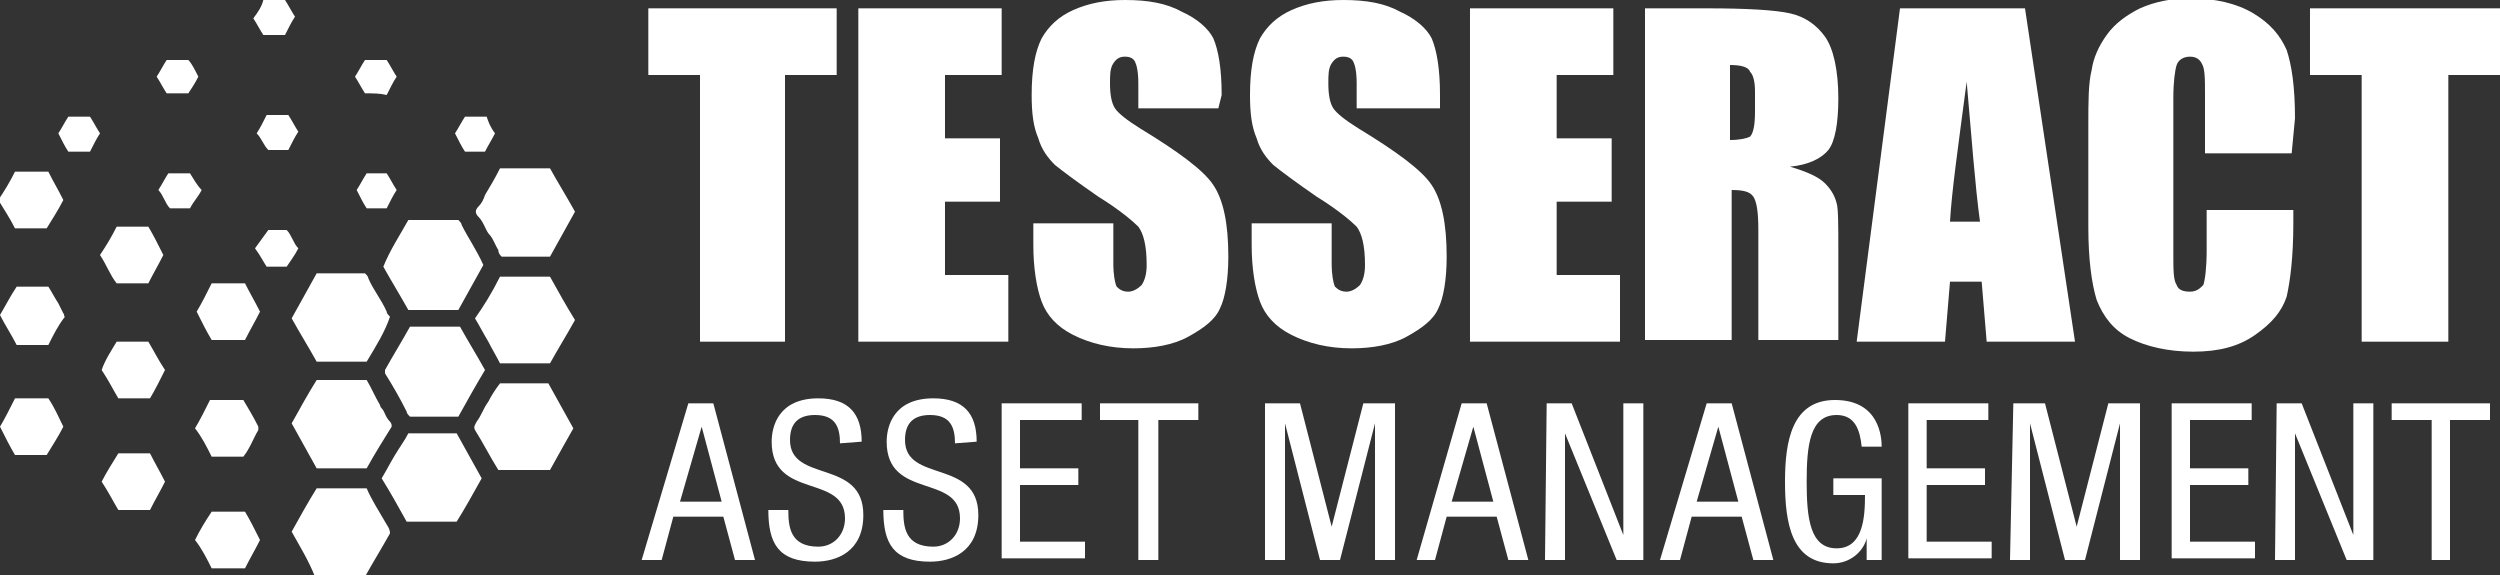 <?xml version="1.0" encoding="utf-8"?>
<!-- Generator: Adobe Illustrator 17.1.0, SVG Export Plug-In . SVG Version: 6.00 Build 0)  -->
<!DOCTYPE svg PUBLIC "-//W3C//DTD SVG 1.1//EN" "http://www.w3.org/Graphics/SVG/1.1/DTD/svg11.dtd">
<svg version="1.1" id="Layer_1" xmlns="http://www.w3.org/2000/svg" xmlns:xlink="http://www.w3.org/1999/xlink" x="0px" y="0px"
	 width="150px" height="34.5px" viewBox="405 262.5 150 34.5" style="enable-background:new 405 262.5 150 34.5;"
	 xml:space="preserve" preserveAspectRatio="XminYmin none">
<rect x="405" y="262.5" width="150" height="34.5" fill="#333333" stroke="none"/>
<style type="text/css">
	.st0{fill:#FFFFFF;}
</style>
<g id="humana">
</g>
<g id="humana_vitality">
</g>
<g id="jencare">
	<g id="TAM_x5F_Display_x5F_SuckybySarah.psd_1_">
		<path class="st0" d="M455.2,263v4h-3.1v16H447v-16h-3.1v-4H455.2z"/>
		<path class="st0" d="M456.5,263h8.6v4h-3.4v3.8h3.3v3.8h-3.3v4.4h3.8v4h-9V263z"/>
		<path class="st0" d="M478.1,269h-4.8v-1.5c0-0.7-0.1-1.1-0.2-1.3c-0.1-0.2-0.3-0.3-0.6-0.3s-0.5,0.1-0.7,0.4s-0.2,0.7-0.2,1.2
			c0,0.7,0.1,1.2,0.3,1.5c0.2,0.3,0.7,0.7,1.5,1.2c2.3,1.4,3.8,2.5,4.4,3.4c0.6,0.9,0.9,2.3,0.9,4.3c0,1.4-0.2,2.5-0.5,3.1
			c-0.3,0.7-1,1.2-1.9,1.7s-2.1,0.7-3.3,0.7c-1.4,0-2.6-0.3-3.6-0.8c-1-0.5-1.6-1.2-1.9-2s-0.5-2-0.5-3.4v-1.3h4.8v2.4
			c0,0.7,0.1,1.2,0.2,1.4c0.2,0.2,0.4,0.3,0.7,0.3c0.3,0,0.6-0.2,0.8-0.4c0.2-0.3,0.3-0.7,0.3-1.2c0-1.2-0.2-1.9-0.5-2.3
			c-0.3-0.3-1.1-1-2.4-1.8c-1.3-0.9-2.1-1.5-2.6-1.9c-0.4-0.4-0.8-0.9-1-1.6c-0.3-0.7-0.4-1.5-0.4-2.6c0-1.5,0.2-2.6,0.6-3.4
			c0.4-0.7,1-1.3,1.9-1.7c0.9-0.4,1.9-0.6,3.1-0.6c1.4,0,2.5,0.2,3.4,0.7c0.9,0.4,1.6,1,1.9,1.6c0.3,0.7,0.5,1.8,0.5,3.4L478.1,269
			L478.1,269z"/>
		<path class="st0" d="M491.2,269h-4.8v-1.5c0-0.7-0.1-1.1-0.2-1.3s-0.3-0.3-0.6-0.3s-0.5,0.1-0.7,0.4s-0.2,0.7-0.2,1.2
			c0,0.7,0.1,1.2,0.3,1.5c0.2,0.3,0.7,0.7,1.5,1.2c2.3,1.4,3.8,2.5,4.4,3.4c0.6,0.9,0.9,2.3,0.9,4.3c0,1.4-0.2,2.5-0.5,3.1
			c-0.3,0.7-1,1.2-1.9,1.7s-2.1,0.7-3.3,0.7c-1.4,0-2.6-0.3-3.6-0.8c-1-0.5-1.6-1.2-1.9-2s-0.5-2-0.5-3.4v-1.3h4.8v2.4
			c0,0.7,0.1,1.2,0.2,1.4c0.2,0.2,0.4,0.3,0.7,0.3s0.6-0.2,0.8-0.4c0.2-0.3,0.3-0.7,0.3-1.2c0-1.2-0.2-1.9-0.5-2.3
			c-0.3-0.3-1.1-1-2.4-1.8c-1.3-0.9-2.1-1.5-2.6-1.9c-0.4-0.4-0.8-0.9-1-1.6c-0.3-0.7-0.4-1.5-0.4-2.6c0-1.5,0.2-2.6,0.6-3.4
			c0.4-0.7,1-1.3,1.9-1.7c0.9-0.4,1.9-0.6,3.1-0.6c1.4,0,2.5,0.2,3.4,0.7c0.9,0.4,1.6,1,1.9,1.6c0.3,0.7,0.5,1.8,0.5,3.4V269
			L491.2,269z"/>
		<path class="st0" d="M493.2,263h8.6v4h-3.4v3.8h3.3v3.8h-3.3v4.4h3.8v4h-9V263z"/>
		<path class="st0" d="M503.7,263h3.7c2.4,0,4.1,0.1,5,0.3s1.6,0.7,2.1,1.4s0.8,2,0.8,3.7c0,1.5-0.2,2.6-0.6,3.1
			c-0.4,0.5-1.2,0.9-2.3,1c1,0.3,1.7,0.6,2.1,1s0.6,0.8,0.7,1.2c0.1,0.3,0.1,1.4,0.1,2.9v5.3h-4.8v-6.6c0-1.1-0.1-1.7-0.3-2
			c-0.2-0.3-0.6-0.4-1.3-0.4v9h-5.2L503.7,263L503.7,263z M508.8,266.4v4.5c0.6,0,1-0.1,1.2-0.2c0.2-0.2,0.3-0.7,0.3-1.5V268
			c0-0.6-0.1-1-0.3-1.2C509.9,266.5,509.4,266.4,508.8,266.4z"/>
		<path class="st0" d="M526.5,263l3,20h-5.3l-0.3-3.6h-1.9l-0.3,3.6h-5.3l2.6-20C519,263,526.5,263,526.5,263z M523.8,275.8
			c-0.3-2.2-0.5-5-0.8-8.4c-0.5,3.8-0.9,6.6-1,8.4H523.8z"/>
		<path class="st0" d="M542.5,271.7h-5.2v-3.5c0-1,0-1.6-0.2-1.9c-0.1-0.2-0.3-0.4-0.7-0.4c-0.4,0-0.7,0.2-0.8,0.5
			c-0.1,0.3-0.2,1-0.2,2v9.3c0,1,0,1.6,0.2,1.9c0.1,0.3,0.4,0.4,0.8,0.4s0.6-0.2,0.8-0.4c0.1-0.3,0.2-1,0.2-2.1v-2.4h5.2v0.8
			c0,2.1-0.2,3.5-0.4,4.4c-0.3,0.9-0.9,1.6-1.9,2.3c-1,0.7-2.2,1-3.7,1c-1.5,0-2.8-0.3-3.8-0.8c-1-0.5-1.6-1.3-2-2.3
			c-0.3-1-0.5-2.4-0.5-4.4V270c0-1.4,0-2.5,0.2-3.3c0.1-0.7,0.4-1.4,0.9-2.1c0.5-0.7,1.2-1.2,2-1.6c0.9-0.4,1.9-0.6,3-0.6
			c1.5,0,2.8,0.3,3.8,0.9c1,0.6,1.6,1.3,2,2.2c0.3,0.9,0.5,2.2,0.5,4.1L542.5,271.7L542.5,271.7z"/>
		<path class="st0" d="M555,263v4h-3.1v16h-5.2v-16h-3.1v-4H555z"/>
		<path class="st0" d="M446.3,286.7h1.5l2.5,9.4h-1.2l-0.7-2.6h-3l-0.7,2.6h-1.2L446.3,286.7z M445.8,292.6h2.5l-1.2-4.5h0
			L445.8,292.6z"/>
		<path class="st0" d="M455.4,289.1c0-1-0.3-1.7-1.5-1.7c-1,0-1.5,0.5-1.5,1.5c0,2.6,4.4,1.1,4.4,4.5c0,2.2-1.6,2.8-2.9,2.8
			c-2.2,0-2.8-1.1-2.8-3.1h1.2c0,1,0.1,2.2,1.8,2.2c0.9,0,1.6-0.7,1.6-1.7c0-2.7-4.4-1.1-4.4-4.6c0-0.9,0.4-2.6,2.8-2.6
			c1.8,0,2.6,0.9,2.6,2.6L455.4,289.1L455.4,289.1z"/>
		<path class="st0" d="M462.3,289.1c0-1-0.3-1.7-1.5-1.7c-1,0-1.5,0.5-1.5,1.5c0,2.6,4.4,1.1,4.4,4.5c0,2.2-1.6,2.8-2.9,2.8
			c-2.2,0-2.8-1.1-2.8-3.1h1.2c0,1,0.1,2.2,1.8,2.2c0.9,0,1.6-0.7,1.6-1.7c0-2.7-4.4-1.1-4.4-4.6c0-0.9,0.4-2.6,2.8-2.6
			c1.8,0,2.6,0.9,2.6,2.6L462.3,289.1L462.3,289.1z"/>
		<path class="st0" d="M465.1,286.7h4.8v1h-3.7v2.9h3.5v1h-3.5v3.4h3.9v1h-5V286.7z"/>
		<path class="st0" d="M474.5,296.1h-1.2v-8.4H471v-1h5.9v1h-2.4V296.1L474.5,296.1z"/>
		<path class="st0" d="M481.1,286.7h1.9l1.9,7.4h0l1.9-7.4h1.9v9.4h-1.2v-8.2h0l-2.1,8.2h-1.2l-2.1-8.2h0v8.2h-1.2V286.7z"/>
		<path class="st0" d="M492.7,286.7h1.5l2.5,9.4h-1.2l-0.7-2.6h-3l-0.7,2.6H490L492.7,286.7z M492.1,292.6h2.5l-1.2-4.5h0
			L492.1,292.6z"/>
		<path class="st0" d="M497.8,286.7h1.5l3.1,7.9h0v-7.9h1.2v9.4H502l-3.1-7.6h0v7.6h-1.2L497.8,286.7L497.8,286.7z"/>
		<path class="st0" d="M507.4,286.7h1.5l2.5,9.4h-1.2l-0.7-2.6h-3l-0.7,2.6h-1.2L507.4,286.7z M506.8,292.6h2.5l-1.2-4.5h0
			L506.8,292.6z"/>
		<path class="st0" d="M516.7,289.3c-0.1-1-0.4-1.9-1.5-1.9c-1.6,0-1.8,1.8-1.8,4s0.2,4,1.8,4c1.6,0,1.7-1.9,1.7-3.2H515v-1h2.9v4.9
			h-0.9v-1.3H517c-0.2,0.8-1,1.5-2,1.5c-2.5,0-2.9-2.4-2.9-4.9c0-2.4,0.4-4.9,3-4.9c2.7,0,2.8,2.3,2.8,2.8H516.7z"/>
		<path class="st0" d="M519.5,286.7h4.8v1h-3.7v2.9h3.5v1h-3.5v3.4h3.9v1h-5L519.5,286.7L519.5,286.7z"/>
		<path class="st0" d="M525.8,286.7h1.9l1.9,7.4h0l1.9-7.4h1.9v9.4h-1.2v-8.2h0l-2.1,8.2h-1.2l-2.1-8.2h0v8.2h-1.2L525.8,286.7
			L525.8,286.7z"/>
		<path class="st0" d="M535.3,286.7h4.8v1h-3.7v2.9h3.5v1h-3.5v3.4h3.9v1h-5L535.3,286.7L535.3,286.7z"/>
		<path class="st0" d="M541.6,286.7h1.5l3.1,7.9h0v-7.9h1.2v9.4h-1.6l-3.1-7.6h0v7.6h-1.2L541.6,286.7L541.6,286.7z"/>
		<path class="st0" d="M552.1,296.1h-1.2v-8.4h-2.4v-1h5.9v1h-2.4V296.1z"/>
	</g>
	<g>
		<path class="st0" d="M429.5,288.5c1,0,2,0,2.9,0c0.5,0.9,1,1.8,1.5,2.7c-0.5,0.9-1,1.8-1.5,2.6c-1,0-2.1,0-3,0
			c-0.5-0.9-1-1.8-1.5-2.6c0.3-0.5,0.5-0.9,0.8-1.4C429,289.3,429.3,288.9,429.5,288.5z"/>
		<path class="st0" d="M432.5,287.5c-1,0-2,0-2.9,0c-0.1-0.1-0.2-0.2-0.2-0.3c-0.4-0.8-0.8-1.5-1.3-2.3c0,0,0-0.1,0-0.2
			c0.5-0.9,1-1.7,1.5-2.6c1,0,2,0,3,0c0.5,0.9,1,1.7,1.5,2.6C433.5,285.7,433,286.6,432.5,287.5z"/>
		<path class="st0" d="M438,290.7c-1,0-2.1,0-3.1,0c-0.5-0.8-0.9-1.6-1.4-2.4c-0.1-0.2,0-0.3,0.1-0.5c0.3-0.4,0.4-0.8,0.7-1.2
			c0.2-0.4,0.4-0.7,0.7-1.1c1,0,2,0,2.9,0c0.5,0.9,1,1.8,1.5,2.7C439,288.9,438.5,289.8,438,290.7z"/>
		<path class="st0" d="M435,279.1c1,0,2,0,3,0c0.5,0.9,1,1.8,1.5,2.6c-0.5,0.9-1,1.7-1.5,2.6c-1,0-2,0-3,0c-0.2-0.4-0.5-0.9-0.7-1.3
			c-0.3-0.5-0.5-0.9-0.8-1.4C434,280.9,434.5,280.1,435,279.1z"/>
		<path class="st0" d="M429.5,275.7c1,0,2,0,3,0c0.1,0.1,0.2,0.2,0.2,0.3c0.4,0.8,0.9,1.5,1.3,2.4c-0.5,0.9-1,1.8-1.5,2.7
			c-1,0-1.9,0-3,0c-0.5-0.9-1-1.7-1.5-2.6C428.4,277.5,429,276.6,429.5,275.7z"/>
		<path class="st0" d="M422.5,294.4c0.5-0.9,1-1.8,1.5-2.6c1,0,2,0,3,0c0.3,0.7,0.7,1.3,1.1,2c0.1,0.2,0.3,0.4,0.3,0.7
			c-0.5,0.9-1,1.7-1.5,2.6c-1,0-2,0-3,0C423.5,296.1,423,295.3,422.5,294.4z"/>
		<path class="st0" d="M438,272.6c0.5,0.9,1,1.7,1.5,2.6c-0.5,0.9-1,1.8-1.5,2.7c-1,0-1.9,0-2.9,0c-0.1-0.1-0.2-0.2-0.2-0.4
			c-0.2-0.3-0.3-0.7-0.6-1c-0.2-0.3-0.3-0.7-0.6-1c-0.2-0.2-0.2-0.4,0-0.6c0.2-0.2,0.3-0.4,0.4-0.7c0.3-0.5,0.6-1,0.9-1.6
			C436,272.6,437,272.6,438,272.6z"/>
		<path class="st0" d="M427,290.6c-1,0-2,0-3,0c-0.5-0.9-1-1.8-1.5-2.7c0.5-0.9,1-1.8,1.5-2.6c1,0,2.1,0,3,0c0.3,0.5,0.5,1,0.8,1.5
			c0,0,0,0.1,0.1,0.2c0.2,0.2,0.2,0.5,0.5,0.8c0.1,0.1,0.1,0.2,0.1,0.3C428,288.9,427.5,289.7,427,290.6z"/>
		<path class="st0" d="M427,284.2c-1,0-2,0-3,0c-0.5-0.9-1-1.7-1.5-2.6c0.5-0.9,1-1.8,1.5-2.7c1,0,1.9,0,2.9,0
			c0.1,0.1,0.2,0.2,0.2,0.3c0.3,0.7,0.8,1.3,1.1,2c0,0.1,0.1,0.2,0.2,0.3C428.1,282.4,427.6,283.2,427,284.2z"/>
		<path class="st0" d="M407.9,283.2c-0.7,0-1.3,0-1.9,0c-0.3-0.6-0.7-1.2-1-1.8c0.3-0.5,0.6-1.1,1-1.7c0.6,0,1.2,0,1.9,0
			c0.2,0.3,0.4,0.7,0.6,1c0.1,0.2,0.2,0.4,0.3,0.6c0.1,0.1,0,0.2,0.1,0.2C408.5,282,408.2,282.6,407.9,283.2z"/>
		<path class="st0" d="M417.7,296.6c-0.3-0.6-0.6-1.2-1-1.7c0.3-0.6,0.6-1.1,1-1.7c0.7,0,1.3,0,2,0c0.3,0.5,0.6,1.1,0.9,1.7
			c-0.3,0.6-0.6,1.1-0.9,1.7C419.1,296.6,418.4,296.6,417.7,296.6z"/>
		<path class="st0" d="M414.9,291.4c-0.3,0.6-0.6,1.1-0.9,1.7c-0.7,0-1.3,0-1.9,0c-0.3-0.5-0.6-1.1-1-1.7c0.3-0.6,0.7-1.2,1-1.7
			c0.7,0,1.3,0,1.9,0C414.3,290.3,414.6,290.8,414.9,291.4z"/>
		<path class="st0" d="M419.7,279.5c0.3,0.6,0.6,1.1,0.9,1.7c-0.3,0.6-0.6,1.1-0.9,1.7c-0.6,0-1.3,0-2,0c-0.3-0.5-0.6-1.1-0.9-1.7
			c0.3-0.5,0.6-1.1,0.9-1.7C418.4,279.5,419,279.5,419.7,279.5z"/>
		<path class="st0" d="M412,283c0.7,0,1.3,0,1.9,0c0.3,0.5,0.6,1.1,1,1.7c-0.3,0.6-0.6,1.2-0.9,1.7c-0.7,0-1.3,0-1.9,0
			c-0.3-0.5-0.6-1.1-1-1.7C411.3,284.1,411.7,283.5,412,283z"/>
		<path class="st0" d="M419.6,289.9c-0.7,0-1.3,0-1.9,0c-0.3-0.6-0.6-1.2-1-1.7c0.3-0.5,0.6-1.1,0.9-1.7c0.7,0,1.3,0,2,0
			c0.3,0.5,0.6,1,0.9,1.6c0,0,0,0.2,0,0.2C420.2,288.8,420,289.4,419.6,289.9z"/>
		<path class="st0" d="M412,276.1c0.7,0,1.3,0,1.9,0c0.3,0.5,0.6,1.1,0.9,1.7c-0.3,0.6-0.6,1.1-0.9,1.7c-0.6,0-1.2,0-1.9,0
			c-0.4-0.5-0.6-1.1-1-1.7C411.4,277.2,411.7,276.7,412,276.1z"/>
		<path class="st0" d="M405.9,272.8c0.7,0,1.4,0,2,0c0.3,0.6,0.6,1.1,0.9,1.7c-0.3,0.6-0.7,1.2-1,1.7c-0.7,0-1.3,0-1.9,0
			c-0.3-0.6-0.7-1.2-1-1.7C405.3,273.9,405.6,273.4,405.9,272.8z"/>
		<path class="st0" d="M408.8,288.1c-0.3,0.6-0.7,1.2-1,1.7c-0.7,0-1.3,0-1.9,0c-0.3-0.5-0.6-1.1-0.9-1.7c0.3-0.5,0.6-1.1,0.9-1.7
			c0.7,0,1.4,0,2,0C408.3,287,408.5,287.5,408.8,288.1z"/>
		<path class="st0" d="M421.1,276.3c0.4,0,0.7,0,1.1,0c0.3,0.3,0.4,0.8,0.7,1.1c-0.2,0.4-0.5,0.8-0.7,1.1c-0.4,0-0.8,0-1.2,0
			c-0.2-0.3-0.4-0.7-0.7-1.1C420.6,277,420.8,276.7,421.1,276.3z"/>
		<path class="st0" d="M417.1,273.9c-0.2,0.4-0.5,0.7-0.7,1.1c-0.4,0-0.8,0-1.2,0c-0.3-0.3-0.4-0.8-0.7-1.1c0.2-0.3,0.4-0.7,0.6-1
			c0.4,0,0.9,0,1.3,0C416.6,273.2,416.8,273.6,417.1,273.9z"/>
		<path class="st0" d="M428.2,272.9c0.2,0.3,0.4,0.7,0.6,1c-0.2,0.3-0.4,0.7-0.6,1.1c-0.4,0-0.8,0-1.2,0c-0.2-0.3-0.4-0.7-0.6-1.1
			c0.2-0.3,0.4-0.7,0.6-1C427.3,272.9,427.7,272.9,428.2,272.9z"/>
		<path class="st0" d="M434.7,270.5c-0.2,0.4-0.4,0.7-0.6,1.1c-0.4,0-0.8,0-1.2,0c-0.2-0.3-0.4-0.7-0.6-1.1c0.2-0.3,0.4-0.7,0.6-1
			c0.4,0,0.9,0,1.3,0C434.3,269.8,434.4,270.1,434.7,270.5z"/>
		<path class="st0" d="M422.3,269.4c0.2,0.3,0.4,0.7,0.6,1c-0.2,0.3-0.4,0.7-0.6,1.1c-0.4,0-0.8,0-1.2,0c-0.3-0.3-0.4-0.7-0.7-1
			c0.2-0.3,0.4-0.7,0.6-1.1C421.4,269.4,421.9,269.4,422.3,269.4z"/>
		<path class="st0" d="M426.9,268.1c-0.2-0.3-0.4-0.7-0.6-1c0.2-0.3,0.4-0.7,0.6-1c0.4,0,0.9,0,1.3,0c0.2,0.3,0.4,0.7,0.6,1
			c-0.2,0.3-0.4,0.7-0.6,1.1C427.8,268.1,427.4,268.1,426.9,268.1z"/>
		<path class="st0" d="M420.8,262.5c0.5,0,0.9,0,1.3,0c0.2,0.3,0.4,0.7,0.6,1c-0.2,0.3-0.4,0.7-0.6,1.1c-0.4,0-0.9,0-1.3,0
			c-0.2-0.3-0.4-0.7-0.6-1C420.5,263.2,420.7,262.9,420.8,262.5z"/>
		<path class="st0" d="M409.1,271.6c-0.2-0.3-0.4-0.7-0.6-1.1c0.2-0.3,0.4-0.7,0.6-1c0.4,0,0.9,0,1.3,0c0.2,0.3,0.4,0.7,0.6,1
			c-0.2,0.3-0.4,0.7-0.6,1.1C410,271.6,409.6,271.6,409.1,271.6z"/>
		<path class="st0" d="M416.9,267.1c-0.2,0.4-0.4,0.7-0.6,1c-0.4,0-0.9,0-1.3,0c-0.2-0.3-0.4-0.7-0.6-1c0.2-0.3,0.4-0.7,0.6-1
			c0.4,0,0.9,0,1.3,0C416.5,266.3,416.7,266.7,416.9,267.1z"/>
	</g>
</g>
<g id="great_for_you">
</g>
<g id="dr._shep">
</g>
<g id="ge">
</g>
<g id="aha">
</g>
<g id="diamond">
</g>
<g id="brown_foreman">
</g>
<g id="masterbrand">
</g>
<g id="aristokraft">
</g>
<g id="decora">
</g>
<g id="gaither">
</g>
<g id="unbridled_eve">
</g>
<g id="papa_johns">
</g>
<g id="dr_jan">
</g>
<g id="lawn_pro">
</g>
<g id="goo">
</g>
<g id="b__x26__b">
</g>
<g id="mindy_smith">
</g>
<g id="tesseract">
</g>
<g id="grandparents.com">
</g>
<g id="ican">
</g>
<g id="my_well_being">
</g>
<g id="apple_patch">
</g>
</svg>
